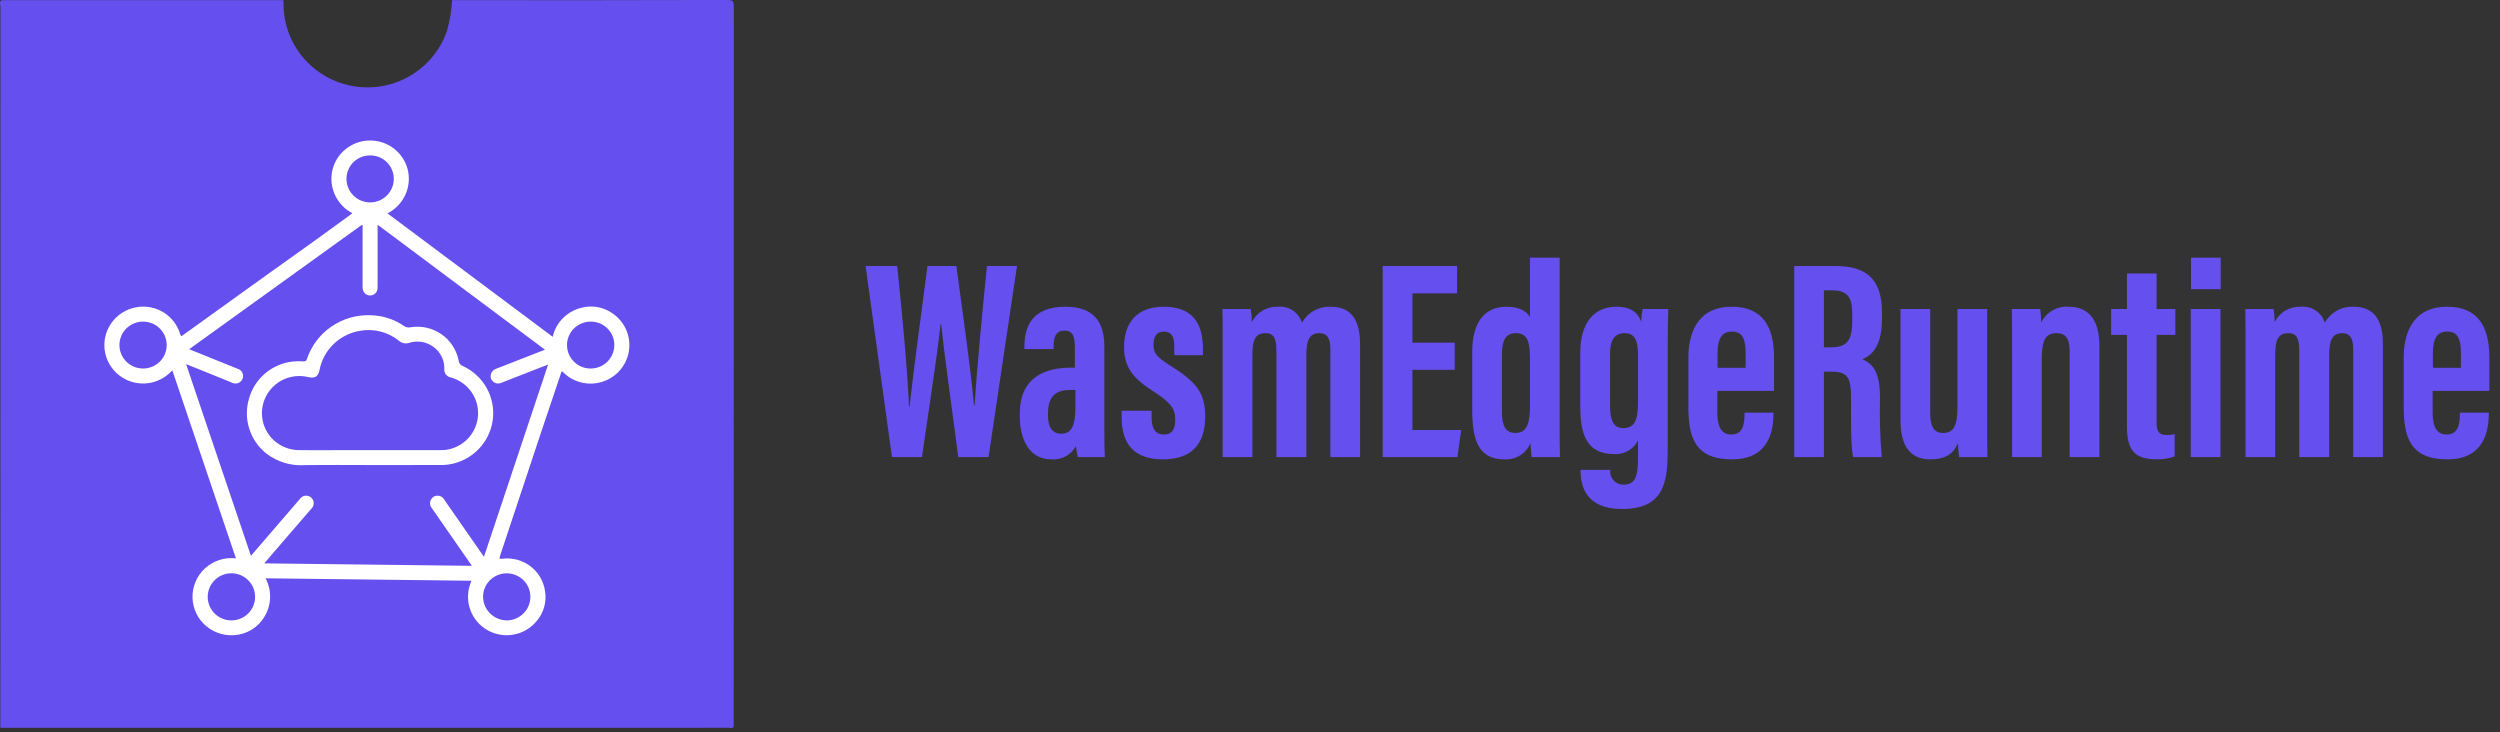 <svg xmlns:xlink="http://www.w3.org/1999/xlink" xmlns="http://www.w3.org/2000/svg" width="222" height="65" viewBox="0 0 222 65" fill="none" data-google-analytics-opt-out="">
<rect x="0" y="0" width="222" height="65" fill="#333333" stroke="none"/>
<g clip-path="url(#clip0_3_2955)">
<path d="M64.563 -0.004C56.423 0.019 48.284 0.024 40.145 0.012C40.096 0.93 39.945 1.84 39.695 2.726C39.134 4.376 38.005 5.776 36.506 6.681C35.007 7.586 33.235 7.938 31.501 7.673C29.767 7.409 28.182 6.546 27.026 5.237C25.87 3.927 25.216 2.255 25.18 0.514C25.176 0.347 25.171 0.179 25.166 0.012H0.16C-0.106 0.152 0.041 0.394 0.041 0.579C0.032 21.929 0.03 43.279 0.033 64.629H57.091C59.608 64.629 62.126 64.633 64.643 64.621C64.808 64.621 65.037 64.764 65.151 64.503C65.151 43.21 65.155 21.917 65.163 0.624C65.164 0.142 65.107 -0.006 64.563 -0.004Z" fill="#654FEF"/>
<path d="M15.302 32.886C14.819 33.425 14.18 33.804 13.472 33.971C13.024 34.072 12.561 34.084 12.11 34.005C11.658 33.926 11.227 33.758 10.841 33.511C10.456 33.265 10.124 32.944 9.865 32.568C9.607 32.192 9.427 31.769 9.335 31.323C9.244 30.877 9.244 30.417 9.334 29.971C9.424 29.525 9.604 29.101 9.862 28.725C10.12 28.348 10.451 28.027 10.836 27.779C11.22 27.532 11.651 27.363 12.103 27.284C12.937 27.131 13.799 27.293 14.52 27.736C15.241 28.18 15.77 28.874 16.004 29.683C16.077 29.925 16.141 29.837 16.264 29.748C18.722 27.98 21.181 26.212 23.641 24.446C25.009 23.465 26.385 22.494 27.752 21.512C28.914 20.677 30.069 19.832 31.226 18.991C31.246 18.973 31.265 18.952 31.28 18.93C30.556 18.549 29.991 17.927 29.684 17.174C29.377 16.42 29.347 15.583 29.6 14.81C29.834 14.116 30.286 13.515 30.89 13.095C31.493 12.675 32.217 12.458 32.954 12.476C33.691 12.495 34.403 12.748 34.984 13.197C35.566 13.647 35.987 14.27 36.185 14.975C36.393 15.739 36.33 16.551 36.006 17.274C35.682 17.998 35.117 18.589 34.407 18.948L49.081 29.908C49.216 29.301 49.515 28.743 49.947 28.294C50.378 27.844 50.925 27.52 51.529 27.356C51.982 27.221 52.459 27.184 52.927 27.248C53.395 27.312 53.844 27.476 54.243 27.729C54.663 27.983 55.023 28.325 55.299 28.729C55.575 29.134 55.76 29.592 55.843 30.074C55.925 30.555 55.902 31.049 55.776 31.521C55.65 31.994 55.423 32.434 55.111 32.811C54.8 33.189 54.41 33.497 53.968 33.713C53.526 33.928 53.043 34.048 52.551 34.063C52.059 34.078 51.569 33.988 51.115 33.799C50.661 33.611 50.253 33.328 49.919 32.969C49.817 33.042 49.809 33.164 49.775 33.265C49.19 34.994 48.607 36.724 48.028 38.454C46.817 42.093 45.607 45.733 44.4 49.372C44.325 49.596 44.344 49.642 44.598 49.617C45.485 49.501 46.383 49.737 47.095 50.275C47.807 50.813 48.276 51.609 48.398 52.489C48.479 52.965 48.452 53.452 48.32 53.916C48.188 54.38 47.954 54.81 47.635 55.173C47.125 55.785 46.416 56.201 45.63 56.349C44.844 56.496 44.03 56.367 43.33 55.982C42.63 55.598 42.087 54.983 41.796 54.244C41.504 53.505 41.482 52.688 41.733 51.934C41.769 51.825 41.809 51.718 41.861 51.57L23.582 51.353C23.873 51.899 24.011 52.511 23.983 53.128C23.955 53.744 23.761 54.342 23.422 54.859C23.17 55.257 22.836 55.597 22.442 55.856C22.047 56.116 21.602 56.288 21.134 56.363C20.646 56.446 20.146 56.425 19.667 56.299C19.188 56.174 18.742 55.948 18.358 55.636C17.975 55.325 17.664 54.935 17.446 54.494C17.228 54.052 17.108 53.57 17.095 53.078C17.082 52.587 17.175 52.099 17.369 51.646C17.562 51.194 17.852 50.788 18.217 50.456C18.583 50.125 19.016 49.875 19.488 49.724C19.959 49.573 20.458 49.525 20.95 49.582C19.069 44.023 17.193 38.477 15.302 32.886ZM16.796 31.01C18.255 31.598 19.664 32.164 21.072 32.735C21.166 32.757 21.254 32.8 21.33 32.859C21.405 32.919 21.468 32.993 21.512 33.079C21.556 33.164 21.582 33.258 21.586 33.353C21.591 33.449 21.575 33.545 21.539 33.634C21.503 33.723 21.449 33.804 21.379 33.87C21.309 33.936 21.226 33.987 21.135 34.019C21.044 34.051 20.947 34.062 20.85 34.054C20.754 34.045 20.661 34.016 20.577 33.969C19.759 33.641 18.944 33.306 18.128 32.977C17.612 32.768 17.095 32.563 16.525 32.335C18.453 38.034 20.361 43.673 22.282 49.353C22.414 49.201 22.515 49.086 22.614 48.97C23.945 47.426 25.276 45.881 26.607 44.336C26.658 44.253 26.727 44.182 26.808 44.128C26.889 44.074 26.981 44.038 27.078 44.023C27.175 44.007 27.274 44.013 27.368 44.039C27.462 44.065 27.55 44.111 27.624 44.174C27.698 44.238 27.756 44.316 27.797 44.404C27.837 44.492 27.858 44.587 27.859 44.683C27.859 44.78 27.839 44.875 27.799 44.964C27.759 45.052 27.701 45.13 27.628 45.195C26.505 46.497 25.381 47.799 24.258 49.101C24.004 49.396 23.754 49.693 23.469 50.027L41.9 50.245C41.783 50.074 41.702 49.954 41.62 49.836C40.53 48.267 39.44 46.698 38.35 45.129C38.289 45.058 38.243 44.975 38.215 44.885C38.187 44.795 38.179 44.7 38.19 44.607C38.2 44.514 38.231 44.424 38.278 44.342C38.326 44.261 38.39 44.191 38.466 44.135C38.547 44.08 38.638 44.042 38.734 44.025C38.83 44.008 38.929 44.011 39.023 44.035C39.118 44.059 39.206 44.104 39.282 44.165C39.358 44.226 39.419 44.303 39.463 44.39C40.304 45.603 41.146 46.816 41.99 48.028C42.307 48.484 42.624 48.94 42.975 49.444C44.882 43.731 46.768 38.078 48.672 32.372C48.114 32.589 47.611 32.782 47.11 32.978C46.244 33.316 45.379 33.654 44.514 33.994C44.394 34.049 44.26 34.067 44.129 34.047C43.999 34.027 43.877 33.968 43.78 33.88C43.691 33.803 43.626 33.703 43.592 33.592C43.557 33.48 43.555 33.361 43.585 33.249C43.617 33.122 43.683 33.007 43.776 32.914C43.869 32.822 43.985 32.756 44.113 32.723C44.951 32.396 45.789 32.069 46.627 31.742C47.201 31.518 47.775 31.294 48.391 31.053L33.532 19.956C33.532 21.442 33.532 22.847 33.532 24.253C33.532 24.706 33.539 25.159 33.525 25.611C33.518 25.76 33.46 25.901 33.362 26.013C33.263 26.124 33.129 26.199 32.982 26.226C32.835 26.252 32.683 26.229 32.551 26.159C32.42 26.089 32.316 25.976 32.256 25.84C32.201 25.675 32.181 25.501 32.197 25.328C32.196 23.613 32.2 21.897 32.199 20.182C32.199 20.115 32.249 20.027 32.131 19.97L16.796 31.01ZM54.551 30.662C54.556 30.387 54.505 30.115 54.403 29.86C54.3 29.605 54.147 29.373 53.953 29.177C53.76 28.981 53.529 28.826 53.273 28.719C53.019 28.613 52.745 28.558 52.468 28.558C52.053 28.554 51.645 28.673 51.298 28.899C50.95 29.125 50.678 29.448 50.515 29.828C50.353 30.207 50.307 30.626 50.385 31.032C50.462 31.437 50.659 31.81 50.95 32.104C51.242 32.399 51.614 32.6 52.021 32.685C52.428 32.769 52.851 32.731 53.236 32.577C53.622 32.422 53.952 32.158 54.186 31.817C54.42 31.476 54.547 31.074 54.551 30.662ZM14.803 30.644C14.804 30.093 14.584 29.564 14.193 29.173C13.802 28.782 13.27 28.561 12.715 28.559C12.159 28.556 11.626 28.771 11.23 29.158C10.835 29.545 10.61 30.072 10.605 30.623C10.603 30.897 10.655 31.169 10.759 31.423C10.862 31.677 11.016 31.909 11.21 32.104C11.404 32.299 11.635 32.455 11.889 32.561C12.144 32.667 12.417 32.723 12.694 32.724C12.97 32.726 13.244 32.673 13.5 32.569C13.755 32.465 13.988 32.312 14.184 32.119C14.38 31.926 14.535 31.696 14.642 31.443C14.748 31.19 14.803 30.918 14.803 30.644ZM32.877 13.802C32.601 13.799 32.326 13.85 32.07 13.953C31.814 14.056 31.581 14.209 31.384 14.402C31.188 14.595 31.032 14.825 30.927 15.079C30.821 15.332 30.767 15.604 30.768 15.878C30.767 16.155 30.82 16.428 30.927 16.684C31.033 16.939 31.189 17.171 31.386 17.366C31.583 17.561 31.818 17.715 32.075 17.819C32.333 17.924 32.609 17.976 32.888 17.973C33.166 17.971 33.441 17.913 33.697 17.804C33.953 17.695 34.184 17.536 34.377 17.337C34.571 17.139 34.722 16.904 34.824 16.646C34.925 16.389 34.973 16.114 34.966 15.838C34.959 15.294 34.735 14.775 34.344 14.394C33.952 14.012 33.425 13.8 32.877 13.802ZM47.099 52.958C47.094 52.684 47.035 52.413 46.924 52.161C46.813 51.91 46.653 51.682 46.453 51.492C46.254 51.302 46.018 51.153 45.76 51.053C45.502 50.953 45.227 50.905 44.95 50.911C44.674 50.918 44.401 50.978 44.148 51.089C43.895 51.2 43.666 51.359 43.475 51.558C43.284 51.757 43.135 51.991 43.036 52.248C42.936 52.504 42.889 52.777 42.896 53.052C42.917 53.606 43.156 54.129 43.561 54.511C43.966 54.892 44.505 55.101 45.064 55.092C45.617 55.072 46.14 54.837 46.521 54.438C46.901 54.039 47.109 53.508 47.099 52.958ZM20.524 50.907C19.968 50.915 19.437 51.14 19.047 51.535C18.658 51.929 18.441 52.461 18.445 53.013C18.448 53.566 18.672 54.094 19.066 54.484C19.461 54.873 19.994 55.092 20.551 55.093C20.828 55.092 21.103 55.037 21.359 54.931C21.615 54.824 21.847 54.669 22.043 54.473C22.238 54.277 22.392 54.045 22.497 53.79C22.602 53.535 22.655 53.262 22.653 52.987C22.651 52.711 22.595 52.439 22.487 52.185C22.379 51.932 22.221 51.702 22.024 51.508C21.826 51.315 21.592 51.163 21.334 51.059C21.077 50.956 20.802 50.904 20.524 50.907Z" fill="white"/>
<path d="M32.969 41.296C31.008 41.296 29.047 41.275 27.087 41.304C25.847 41.391 24.619 41.021 23.637 40.265C22.927 39.696 22.402 38.93 22.131 38.064C21.859 37.199 21.852 36.273 22.111 35.404C22.351 34.532 22.848 33.752 23.539 33.163C24.23 32.575 25.083 32.206 25.987 32.105C26.306 32.069 26.627 32.064 26.946 32.09C27.112 32.095 27.191 32.067 27.252 31.888C27.64 30.722 28.398 29.713 29.412 29.01C30.427 28.308 31.643 27.95 32.88 27.991C33.944 28.009 34.98 28.337 35.858 28.934C35.937 28.995 36.028 29.039 36.126 29.062C36.223 29.085 36.324 29.086 36.422 29.067C37.388 28.899 38.382 29.116 39.188 29.67C39.994 30.224 40.547 31.071 40.729 32.028C40.738 32.133 40.778 32.234 40.843 32.318C40.908 32.402 40.996 32.466 41.097 32.502C42.001 32.915 42.747 33.606 43.226 34.472C43.704 35.337 43.89 36.333 43.756 37.311C43.621 38.29 43.174 39.2 42.479 39.907C41.784 40.614 40.879 41.081 39.896 41.239C39.676 41.275 39.454 41.294 39.231 41.294C38.182 41.297 37.134 41.295 36.085 41.295C35.047 41.295 34.008 41.296 32.969 41.296ZM33.659 39.973C34.553 39.973 35.446 39.973 36.34 39.973C37.243 39.973 38.146 39.974 39.049 39.971C39.253 39.977 39.457 39.967 39.659 39.939C40.403 39.821 41.085 39.455 41.592 38.902C42.099 38.349 42.401 37.641 42.448 36.894C42.496 36.148 42.286 35.408 41.853 34.796C41.42 34.183 40.79 33.736 40.067 33.526C39.972 33.513 39.881 33.482 39.799 33.433C39.716 33.385 39.645 33.321 39.588 33.244C39.531 33.168 39.491 33.081 39.469 32.988C39.446 32.896 39.443 32.8 39.459 32.707C39.459 32.334 39.37 31.968 39.201 31.635C39.031 31.303 38.786 31.015 38.484 30.795C38.182 30.574 37.832 30.427 37.462 30.365C37.092 30.303 36.712 30.328 36.354 30.439C36.197 30.495 36.026 30.508 35.862 30.476C35.698 30.443 35.545 30.366 35.422 30.254C34.929 29.858 34.355 29.576 33.739 29.427C33.123 29.279 32.481 29.268 31.861 29.396C30.997 29.559 30.202 29.977 29.581 30.594C28.959 31.212 28.538 32 28.374 32.858C28.26 33.434 27.966 33.619 27.402 33.489C26.871 33.358 26.317 33.356 25.785 33.484C25.015 33.675 24.339 34.132 23.878 34.773C23.417 35.414 23.202 36.198 23.271 36.982C23.344 37.807 23.729 38.574 24.35 39.129C24.97 39.683 25.779 39.983 26.613 39.97C27.108 39.97 27.601 39.984 28.096 39.98C29.95 39.964 31.805 39.973 33.659 39.973Z" fill="white"/>
<path d="M79.206 40.588L76.864 23.622H79.668C80.063 27.283 80.59 32.912 80.721 36.116H80.769C81.162 32.524 81.876 27.339 82.361 23.622H84.926C85.434 27.464 86.145 32.256 86.492 35.998H86.547C86.748 32.685 87.249 27.466 87.644 23.622H90.309L87.783 40.588H85.093C84.61 36.783 83.94 32.258 83.575 28.767H83.526C83.129 32.332 82.384 36.931 81.873 40.588H79.206Z" fill="#654FEF"/>
<path d="M98.065 37.896C98.065 38.724 98.068 40.088 98.116 40.588H95.708C95.653 40.341 95.56 39.811 95.538 39.624C95.326 40.008 95.007 40.323 94.619 40.53C94.231 40.737 93.791 40.828 93.352 40.791C91.36 40.791 90.557 38.96 90.557 36.976V36.748C90.557 33.508 92.756 32.647 95.143 32.647H95.447V30.969C95.447 29.939 95.324 29.36 94.52 29.36C93.739 29.36 93.558 29.964 93.558 30.781V30.995H90.966V30.825C90.966 28.923 91.702 27.238 94.613 27.238C97.17 27.238 98.065 28.638 98.065 30.761V37.896ZM95.496 34.629H95.057C93.854 34.629 93.061 35.08 93.061 36.719V36.925C93.061 37.853 93.4 38.513 94.223 38.513C95.105 38.513 95.496 37.908 95.496 36.135V34.629Z" fill="#654FEF"/>
<path d="M102.263 36.473V37.074C102.263 37.884 102.494 38.586 103.337 38.586C104.054 38.586 104.36 38.153 104.36 37.278C104.36 36.429 104.118 35.842 102.514 34.815C100.692 33.653 99.815 32.7 99.815 30.819C99.815 28.596 101.018 27.238 103.324 27.238C105.828 27.238 106.824 28.608 106.824 31.018V31.544H104.277V30.733C104.277 29.818 103.967 29.443 103.34 29.443C102.69 29.443 102.432 29.912 102.432 30.606C102.432 31.342 102.681 31.677 103.886 32.441C106.204 33.904 107.022 34.836 107.022 36.988C107.022 39.505 105.749 40.791 103.26 40.791C100.283 40.791 99.601 38.935 99.601 37.057V36.473H102.263Z" fill="#654FEF"/>
<path d="M108.574 31.253C108.574 28.636 108.574 28.035 108.548 27.441H111.066C111.126 27.825 111.158 28.212 111.163 28.6C111.375 28.173 111.708 27.816 112.122 27.575C112.535 27.333 113.01 27.216 113.49 27.238C113.954 27.195 114.419 27.313 114.806 27.572C115.193 27.83 115.478 28.213 115.612 28.657C115.862 28.209 116.232 27.839 116.682 27.589C117.131 27.338 117.642 27.217 118.157 27.238C119.596 27.238 120.773 27.958 120.773 30.527V40.588H118.136V31.005C118.136 30.088 117.893 29.584 117.151 29.584C116.223 29.584 116.003 30.297 116.003 31.594V40.588H113.344V31.067C113.344 29.87 112.986 29.584 112.352 29.584C111.411 29.584 111.211 30.303 111.211 31.557V40.588H108.574V31.253Z" fill="#654FEF"/>
<path d="M129.179 32.838H125.421V38.182H129.752L129.419 40.588H122.784V23.622H129.387V26.05H125.421V30.431H129.179V32.838Z" fill="#654FEF"/>
<path d="M138.498 22.882V36.943C138.498 38.946 138.498 39.874 138.524 40.588H136.006C135.958 40.257 135.909 39.546 135.909 39.338C135.725 39.794 135.4 40.181 134.98 40.442C134.56 40.703 134.067 40.825 133.573 40.791C131.194 40.791 130.734 38.906 130.734 36.359V31.212C130.734 28.926 131.613 27.238 133.775 27.238C134.658 27.238 135.499 27.496 135.861 28.165V22.882H138.498ZM133.374 31.375V36.571C133.374 37.785 133.664 38.446 134.574 38.446C135.652 38.446 135.861 37.488 135.861 35.987V31.941C135.861 30.519 135.73 29.584 134.606 29.584C133.689 29.584 133.374 30.273 133.374 31.375Z" fill="#654FEF"/>
<path d="M148.092 39.855C148.092 42.77 147.808 45.198 144.036 45.198C140.882 45.198 140.351 43.234 140.351 41.776V41.722H142.99V41.779C142.974 41.942 142.993 42.106 143.046 42.26C143.099 42.415 143.184 42.556 143.296 42.676C143.409 42.795 143.545 42.889 143.697 42.951C143.849 43.014 144.013 43.043 144.177 43.038C145.271 43.038 145.455 42.205 145.455 40.547V39.111C145.256 39.507 144.942 39.834 144.552 40.05C144.163 40.265 143.718 40.359 143.274 40.319C140.859 40.319 140.331 38.457 140.331 36.2V31.234C140.331 29.446 141.009 27.238 143.552 27.238C144.945 27.238 145.517 27.882 145.738 28.601C145.745 28.211 145.786 27.823 145.86 27.441H148.143C148.118 28.252 148.092 29.34 148.092 30.726V39.855ZM142.971 31.394V36.009C142.971 37.344 143.286 38.019 144.142 38.019C145.267 38.019 145.458 37.141 145.458 35.529V31.678C145.458 30.559 145.344 29.583 144.279 29.583C143.435 29.583 142.971 30.119 142.971 31.394Z" fill="#654FEF"/>
<path d="M152.498 34.711V36.642C152.498 37.657 152.734 38.586 153.735 38.586C154.785 38.586 154.915 37.653 154.915 36.708V36.645H157.485V36.705C157.485 38.084 157.188 40.791 153.797 40.791C150.423 40.791 149.928 38.717 149.928 36.06V31.751C149.928 29.953 150.5 27.238 153.784 27.238C156.612 27.238 157.533 29.131 157.533 31.732V34.711H152.498ZM155.009 32.662V31.316C155.009 30.1 154.726 29.443 153.781 29.443C152.931 29.443 152.52 30.041 152.52 31.319V32.662H155.009Z" fill="#654FEF"/>
<path d="M161.964 33.002V40.588H159.327V23.622H162.979C165.581 23.622 167.117 24.656 167.117 27.71V28.356C167.117 30.963 166.039 31.627 165.377 31.896C166.374 32.36 166.944 33.073 166.944 35.376C166.899 37.115 166.951 38.855 167.1 40.588H164.554C164.327 39.563 164.375 36.776 164.375 35.544C164.375 33.476 164.106 33.002 162.576 33.002H161.964ZM161.964 30.841H162.569C163.964 30.841 164.477 30.319 164.477 28.474V27.892C164.477 26.581 164.204 25.782 162.709 25.782H161.964V30.841Z" fill="#654FEF"/>
<path d="M176.46 36.748C176.46 38.682 176.46 39.898 176.485 40.588H173.967C173.908 40.175 173.875 39.758 173.871 39.341C173.403 40.49 172.483 40.791 171.399 40.791C170.166 40.791 168.765 40.205 168.765 37.37V27.441H171.402V36.691C171.402 37.9 171.753 38.449 172.544 38.449C173.404 38.449 173.822 37.912 173.822 36.201V27.441H176.46V36.748Z" fill="#654FEF"/>
<path d="M178.673 31.497C178.673 28.826 178.673 28.038 178.647 27.441H181.165C181.224 27.837 181.256 28.237 181.261 28.637C181.479 28.187 181.828 27.812 182.264 27.563C182.7 27.313 183.201 27.2 183.703 27.238C185.315 27.238 186.424 28.209 186.424 30.693V40.588H183.787V31.187C183.787 30 183.375 29.584 182.648 29.584C181.709 29.584 181.309 30.079 181.309 31.864V40.588H178.673V31.497Z" fill="#654FEF"/>
<path d="M187.468 27.441H188.875V24.286H191.508V27.441H193.17V29.736H191.508V37.509C191.508 38.131 191.595 38.628 192.394 38.628C192.636 38.633 192.877 38.607 193.112 38.551V40.524C192.599 40.718 192.052 40.807 191.504 40.785C189.848 40.785 188.875 40.255 188.875 37.978V29.736H187.468V27.441Z" fill="#654FEF"/>
<path d="M194.54 27.441H197.176V40.588H194.54V27.441ZM194.562 22.882H197.199V25.678H194.562V22.882Z" fill="#654FEF"/>
<path d="M199.402 31.253C199.402 28.636 199.402 28.035 199.376 27.441H201.894C201.954 27.825 201.986 28.212 201.991 28.599C202.203 28.172 202.536 27.816 202.95 27.575C203.363 27.333 203.839 27.216 204.318 27.238C204.782 27.195 205.247 27.313 205.634 27.572C206.021 27.83 206.306 28.213 206.44 28.657C206.69 28.209 207.06 27.839 207.51 27.589C207.959 27.338 208.47 27.217 208.985 27.238C210.424 27.238 211.602 27.958 211.602 30.527V40.588H208.965V31.005C208.965 30.088 208.721 29.584 207.979 29.584C207.052 29.584 206.831 30.297 206.831 31.594V40.588H204.172V31.067C204.172 29.87 203.814 29.584 203.18 29.584C202.24 29.584 202.039 30.303 202.039 31.557V40.588H199.402V31.253Z" fill="#654FEF"/>
<path d="M216.018 34.711V36.642C216.018 37.657 216.254 38.586 217.256 38.586C218.306 38.586 218.436 37.653 218.436 36.708V36.645H221.005V36.705C221.005 38.084 220.708 40.791 217.317 40.791C213.943 40.791 213.449 38.717 213.449 36.06V31.751C213.449 29.953 214.02 27.238 217.304 27.238C220.133 27.238 221.053 29.131 221.053 31.732V34.711H216.018ZM218.529 32.662V31.316C218.529 30.1 218.247 29.443 217.301 29.443C216.451 29.443 216.041 30.041 216.041 31.319V32.662H218.529Z" fill="#654FEF"/>
</g>
<defs>
<clipPath id="clip0_3_2955">
<rect width="221.05" height="64.66" fill="white"/>
</clipPath>
</defs>
</svg>
